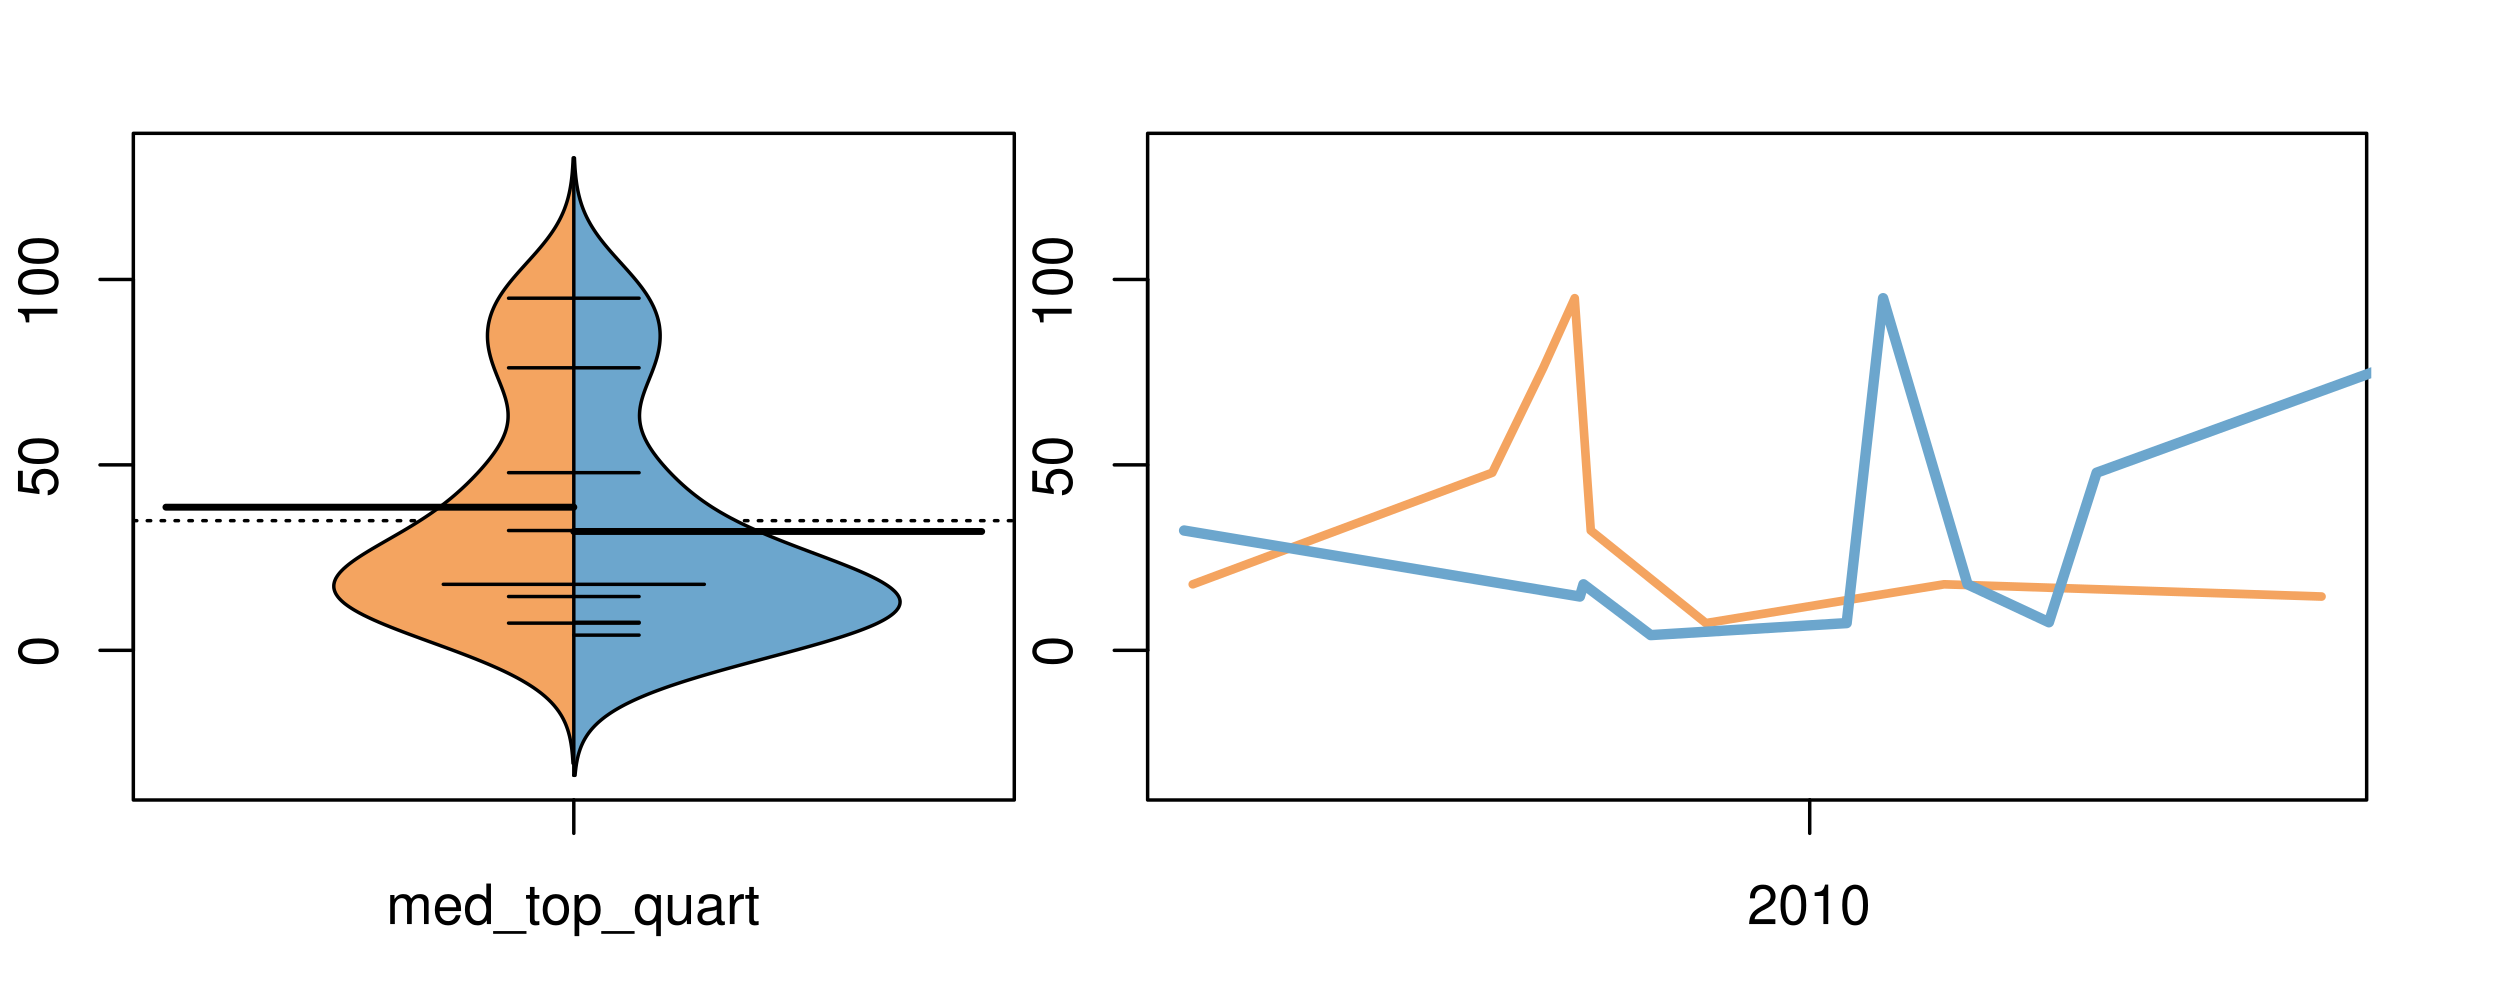 <?xml version="1.0" encoding="UTF-8"?>
<svg xmlns="http://www.w3.org/2000/svg" xmlns:xlink="http://www.w3.org/1999/xlink" width="540pt" height="216pt" viewBox="0 0 540 216" version="1.1">
<defs>
<g>
<symbol overflow="visible" id="glyph0-0">
<path style="stroke:none;" d="M -8.516 -3.297 C -8.516 -2.516 -8.156 -1.781 -7.578 -1.344 C -6.828 -0.797 -5.688 -0.516 -4.109 -0.516 C -1.25 -0.516 0.281 -1.469 0.281 -3.297 C 0.281 -5.094 -1.25 -6.078 -4.047 -6.078 C -5.703 -6.078 -6.797 -5.812 -7.578 -5.25 C -8.172 -4.812 -8.516 -4.109 -8.516 -3.297 Z M -7.578 -3.297 C -7.578 -4.438 -6.422 -5 -4.141 -5 C -1.734 -5 -0.594 -4.453 -0.594 -3.281 C -0.594 -2.156 -1.781 -1.594 -4.109 -1.594 C -6.438 -1.594 -7.578 -2.156 -7.578 -3.297 Z M -7.578 -3.297 "/>
</symbol>
<symbol overflow="visible" id="glyph0-1">
<path style="stroke:none;" d="M -8.516 -5.719 L -8.516 -1.312 L -3.875 -0.688 L -3.875 -1.656 C -4.469 -2.141 -4.672 -2.562 -4.672 -3.219 C -4.672 -4.359 -3.891 -5.078 -2.625 -5.078 C -1.406 -5.078 -0.656 -4.375 -0.656 -3.219 C -0.656 -2.297 -1.125 -1.734 -2.094 -1.469 L -2.094 -0.422 C -1.391 -0.562 -1.062 -0.688 -0.75 -0.938 C -0.094 -1.422 0.281 -2.281 0.281 -3.234 C 0.281 -4.953 -0.969 -6.156 -2.766 -6.156 C -4.453 -6.156 -5.609 -5.047 -5.609 -3.406 C -5.609 -2.812 -5.453 -2.328 -5.094 -1.844 L -7.469 -2.172 L -7.469 -5.719 Z M -8.516 -5.719 "/>
</symbol>
<symbol overflow="visible" id="glyph0-2">
<path style="stroke:none;" d="M -6.062 -3.109 L 0 -3.109 L 0 -4.156 L -8.516 -4.156 L -8.516 -3.469 C -7.203 -3.094 -7.016 -2.859 -6.812 -1.219 L -6.062 -1.219 Z M -6.062 -3.109 "/>
</symbol>
<symbol overflow="visible" id="glyph0-3">
<path style="stroke:none;" d="M -8.75 -5.938 L -8.75 -4.938 L -5.5 -4.938 C -6.125 -4.531 -6.469 -3.859 -6.469 -3.016 C -6.469 -1.375 -5.156 -0.312 -3.156 -0.312 C -1.031 -0.312 0.281 -1.359 0.281 -3.047 C 0.281 -3.906 -0.047 -4.516 -0.828 -5.047 L 0 -5.047 L 0 -5.938 Z M -5.531 -3.188 C -5.531 -4.266 -4.578 -4.938 -3.078 -4.938 C -1.625 -4.938 -0.656 -4.25 -0.656 -3.188 C -0.656 -2.094 -1.625 -1.359 -3.094 -1.359 C -4.562 -1.359 -5.531 -2.094 -5.531 -3.188 Z M -5.531 -3.188 "/>
</symbol>
<symbol overflow="visible" id="glyph0-4">
<path style="stroke:none;" d="M -6.281 -3.094 L -6.281 -2.047 L -7.266 -2.047 C -7.688 -2.047 -7.906 -2.297 -7.906 -2.75 C -7.906 -2.828 -7.906 -2.875 -7.891 -3.094 L -8.719 -3.094 C -8.766 -2.875 -8.781 -2.734 -8.781 -2.531 C -8.781 -1.609 -8.25 -1.062 -7.359 -1.062 L -6.281 -1.062 L -6.281 -0.219 L -5.469 -0.219 L -5.469 -1.062 L 0 -1.062 L 0 -2.047 L -5.469 -2.047 L -5.469 -3.094 Z M -6.281 -3.094 "/>
</symbol>
<symbol overflow="visible" id="glyph0-5">
<path style="stroke:none;" d="M 1.516 -6.938 L 1.516 0.266 L 2.109 0.266 L 2.109 -6.938 Z M 1.516 -6.938 "/>
</symbol>
<symbol overflow="visible" id="glyph0-6">
<path style="stroke:none;" d="M -6.469 -3.266 C -6.469 -1.5 -5.203 -0.438 -3.094 -0.438 C -0.984 -0.438 0.281 -1.484 0.281 -3.281 C 0.281 -5.047 -0.984 -6.125 -3.047 -6.125 C -5.219 -6.125 -6.469 -5.078 -6.469 -3.266 Z M -5.547 -3.281 C -5.547 -4.406 -4.625 -5.078 -3.062 -5.078 C -1.578 -5.078 -0.641 -4.375 -0.641 -3.281 C -0.641 -2.156 -1.578 -1.469 -3.094 -1.469 C -4.609 -1.469 -5.547 -2.156 -5.547 -3.281 Z M -5.547 -3.281 "/>
</symbol>
<symbol overflow="visible" id="glyph0-7">
<path style="stroke:none;" d="M -8.75 -1.828 L -8.75 -0.812 L 0 -0.812 L 0 -1.828 Z M -8.75 -1.828 "/>
</symbol>
<symbol overflow="visible" id="glyph0-8">
<path style="stroke:none;" d="M -1.25 -2.297 L -1.25 -1.047 L 0 -1.047 L 0 -2.297 Z M -1.25 -2.297 "/>
</symbol>
<symbol overflow="visible" id="glyph0-9">
<path style="stroke:none;" d="M -6.281 -5.969 C -7.688 -5.766 -8.516 -4.859 -8.516 -3.562 C -8.516 -2.625 -8.047 -1.781 -7.297 -1.281 C -6.469 -0.75 -5.422 -0.516 -3.875 -0.516 C -2.453 -0.516 -1.531 -0.734 -0.781 -1.234 C -0.094 -1.688 0.281 -2.438 0.281 -3.375 C 0.281 -4.984 -0.922 -6.156 -2.594 -6.156 C -4.172 -6.156 -5.297 -5.078 -5.297 -3.547 C -5.297 -2.719 -4.969 -2.047 -4.344 -1.594 C -6.422 -1.609 -7.578 -2.281 -7.578 -3.484 C -7.578 -4.234 -7.109 -4.75 -6.281 -4.922 Z M -4.359 -3.422 C -4.359 -4.438 -3.641 -5.078 -2.516 -5.078 C -1.438 -5.078 -0.656 -4.359 -0.656 -3.391 C -0.656 -2.406 -1.469 -1.656 -2.562 -1.656 C -3.625 -1.656 -4.359 -2.375 -4.359 -3.422 Z M -4.359 -3.422 "/>
</symbol>
<symbol overflow="visible" id="glyph0-10">
<path style="stroke:none;" d="M 0 -3.422 L -6.281 -5.828 L -6.281 -4.703 L -1.188 -2.922 L -6.281 -1.25 L -6.281 -0.125 L 0 -2.328 Z M 0 -3.422 "/>
</symbol>
<symbol overflow="visible" id="glyph0-11">
<path style="stroke:none;" d="M -0.594 -6.422 C -0.562 -6.312 -0.562 -6.266 -0.562 -6.203 C -0.562 -5.859 -0.75 -5.656 -1.062 -5.656 L -4.75 -5.656 C -5.875 -5.656 -6.469 -4.844 -6.469 -3.297 C -6.469 -2.391 -6.203 -1.625 -5.734 -1.219 C -5.406 -0.922 -5.047 -0.797 -4.422 -0.781 L -4.422 -1.781 C -5.203 -1.875 -5.547 -2.328 -5.547 -3.266 C -5.547 -4.156 -5.203 -4.672 -4.609 -4.672 L -4.344 -4.672 C -3.922 -4.672 -3.75 -4.422 -3.641 -3.625 C -3.469 -2.203 -3.422 -1.984 -3.266 -1.609 C -2.969 -0.875 -2.406 -0.5 -1.578 -0.5 C -0.438 -0.5 0.281 -1.297 0.281 -2.562 C 0.281 -3.359 0 -4 -0.641 -4.703 C -0.016 -4.781 0.281 -5.094 0.281 -5.734 C 0.281 -5.938 0.25 -6.094 0.172 -6.422 Z M -1.984 -4.672 C -1.641 -4.672 -1.438 -4.578 -1.156 -4.266 C -0.797 -3.859 -0.594 -3.375 -0.594 -2.781 C -0.594 -2 -0.969 -1.547 -1.609 -1.547 C -2.266 -1.547 -2.609 -1.984 -2.766 -3.062 C -2.906 -4.109 -2.953 -4.328 -3.109 -4.672 Z M -1.984 -4.672 "/>
</symbol>
<symbol overflow="visible" id="glyph0-12">
<path style="stroke:none;" d="M 0 -5.781 L -6.281 -5.781 L -6.281 -4.781 L -2.719 -4.781 C -1.438 -4.781 -0.594 -4.109 -0.594 -3.078 C -0.594 -2.281 -1.078 -1.781 -1.844 -1.781 L -6.281 -1.781 L -6.281 -0.781 L -1.438 -0.781 C -0.391 -0.781 0.281 -1.562 0.281 -2.781 C 0.281 -3.703 -0.047 -4.297 -0.875 -4.891 L 0 -4.891 Z M 0 -5.781 "/>
</symbol>
<symbol overflow="visible" id="glyph0-13">
<path style="stroke:none;" d="M -2.812 -6.156 C -3.766 -6.156 -4.344 -6.078 -4.812 -5.906 C -5.844 -5.5 -6.469 -4.531 -6.469 -3.359 C -6.469 -1.609 -5.125 -0.484 -3.062 -0.484 C -1 -0.484 0.281 -1.578 0.281 -3.344 C 0.281 -4.781 -0.547 -5.766 -1.906 -6.031 L -1.906 -5.016 C -1.078 -4.734 -0.641 -4.172 -0.641 -3.375 C -0.641 -2.734 -0.938 -2.203 -1.469 -1.859 C -1.828 -1.625 -2.188 -1.531 -2.812 -1.531 Z M -3.625 -1.547 C -4.781 -1.625 -5.547 -2.344 -5.547 -3.344 C -5.547 -4.328 -4.734 -5.094 -3.703 -5.094 C -3.672 -5.094 -3.641 -5.094 -3.625 -5.078 Z M -3.625 -1.547 "/>
</symbol>
<symbol overflow="visible" id="glyph1-0">
<path style="stroke:none;" d="M 0.844 -6.281 L 0.844 0 L 1.844 0 L 1.844 -3.953 C 1.844 -4.859 2.516 -5.594 3.328 -5.594 C 4.062 -5.594 4.484 -5.141 4.484 -4.328 L 4.484 0 L 5.5 0 L 5.5 -3.953 C 5.5 -4.859 6.156 -5.594 6.969 -5.594 C 7.703 -5.594 8.141 -5.125 8.141 -4.328 L 8.141 0 L 9.141 0 L 9.141 -4.719 C 9.141 -5.844 8.5 -6.469 7.312 -6.469 C 6.484 -6.469 5.969 -6.219 5.391 -5.516 C 5.016 -6.188 4.516 -6.469 3.703 -6.469 C 2.859 -6.469 2.297 -6.156 1.766 -5.406 L 1.766 -6.281 Z M 0.844 -6.281 "/>
</symbol>
<symbol overflow="visible" id="glyph1-1">
<path style="stroke:none;" d="M 6.156 -2.812 C 6.156 -3.766 6.078 -4.344 5.906 -4.812 C 5.5 -5.844 4.531 -6.469 3.359 -6.469 C 1.609 -6.469 0.484 -5.125 0.484 -3.062 C 0.484 -1 1.578 0.281 3.344 0.281 C 4.781 0.281 5.766 -0.547 6.031 -1.906 L 5.016 -1.906 C 4.734 -1.078 4.172 -0.641 3.375 -0.641 C 2.734 -0.641 2.203 -0.938 1.859 -1.469 C 1.625 -1.828 1.531 -2.188 1.531 -2.812 Z M 1.547 -3.625 C 1.625 -4.781 2.344 -5.547 3.344 -5.547 C 4.328 -5.547 5.094 -4.734 5.094 -3.703 C 5.094 -3.672 5.094 -3.641 5.078 -3.625 Z M 1.547 -3.625 "/>
</symbol>
<symbol overflow="visible" id="glyph1-2">
<path style="stroke:none;" d="M 5.938 -8.75 L 4.938 -8.75 L 4.938 -5.5 C 4.531 -6.125 3.859 -6.469 3.016 -6.469 C 1.375 -6.469 0.312 -5.156 0.312 -3.156 C 0.312 -1.031 1.359 0.281 3.047 0.281 C 3.906 0.281 4.516 -0.047 5.047 -0.828 L 5.047 0 L 5.938 0 Z M 3.188 -5.531 C 4.266 -5.531 4.938 -4.578 4.938 -3.078 C 4.938 -1.625 4.25 -0.656 3.188 -0.656 C 2.094 -0.656 1.359 -1.625 1.359 -3.094 C 1.359 -4.562 2.094 -5.531 3.188 -5.531 Z M 3.188 -5.531 "/>
</symbol>
<symbol overflow="visible" id="glyph1-3">
<path style="stroke:none;" d="M 6.938 1.516 L -0.266 1.516 L -0.266 2.109 L 6.938 2.109 Z M 6.938 1.516 "/>
</symbol>
<symbol overflow="visible" id="glyph1-4">
<path style="stroke:none;" d="M 3.047 -6.281 L 2.016 -6.281 L 2.016 -8.016 L 1.016 -8.016 L 1.016 -6.281 L 0.172 -6.281 L 0.172 -5.469 L 1.016 -5.469 L 1.016 -0.719 C 1.016 -0.078 1.453 0.281 2.234 0.281 C 2.469 0.281 2.719 0.25 3.047 0.188 L 3.047 -0.641 C 2.922 -0.609 2.766 -0.594 2.562 -0.594 C 2.141 -0.594 2.016 -0.719 2.016 -1.156 L 2.016 -5.469 L 3.047 -5.469 Z M 3.047 -6.281 "/>
</symbol>
<symbol overflow="visible" id="glyph1-5">
<path style="stroke:none;" d="M 3.266 -6.469 C 1.5 -6.469 0.438 -5.203 0.438 -3.094 C 0.438 -0.984 1.484 0.281 3.281 0.281 C 5.047 0.281 6.125 -0.984 6.125 -3.047 C 6.125 -5.219 5.078 -6.469 3.266 -6.469 Z M 3.281 -5.547 C 4.406 -5.547 5.078 -4.625 5.078 -3.062 C 5.078 -1.578 4.375 -0.641 3.281 -0.641 C 2.156 -0.641 1.469 -1.578 1.469 -3.094 C 1.469 -4.609 2.156 -5.547 3.281 -5.547 Z M 3.281 -5.547 "/>
</symbol>
<symbol overflow="visible" id="glyph1-6">
<path style="stroke:none;" d="M 0.641 2.609 L 1.656 2.609 L 1.656 -0.656 C 2.188 -0.016 2.766 0.281 3.594 0.281 C 5.203 0.281 6.281 -1.031 6.281 -3.031 C 6.281 -5.141 5.25 -6.469 3.578 -6.469 C 2.719 -6.469 2.047 -6.078 1.578 -5.344 L 1.578 -6.281 L 0.641 -6.281 Z M 3.406 -5.531 C 4.516 -5.531 5.234 -4.562 5.234 -3.062 C 5.234 -1.625 4.5 -0.656 3.406 -0.656 C 2.359 -0.656 1.656 -1.625 1.656 -3.094 C 1.656 -4.578 2.359 -5.531 3.406 -5.531 Z M 3.406 -5.531 "/>
</symbol>
<symbol overflow="visible" id="glyph1-7">
<path style="stroke:none;" d="M 5.938 2.609 L 5.938 -6.281 L 5.047 -6.281 L 5.047 -5.453 C 4.578 -6.109 3.875 -6.469 3.047 -6.469 C 1.391 -6.469 0.312 -5.109 0.312 -3.031 C 0.312 -0.984 1.344 0.281 3 0.281 C 3.875 0.281 4.469 -0.031 4.938 -0.719 L 4.938 2.609 Z M 3.188 -5.531 C 4.266 -5.531 4.938 -4.578 4.938 -3.062 C 4.938 -1.625 4.25 -0.656 3.188 -0.656 C 2.094 -0.656 1.359 -1.625 1.359 -3.094 C 1.359 -4.547 2.094 -5.531 3.188 -5.531 Z M 3.188 -5.531 "/>
</symbol>
<symbol overflow="visible" id="glyph1-8">
<path style="stroke:none;" d="M 5.781 0 L 5.781 -6.281 L 4.781 -6.281 L 4.781 -2.719 C 4.781 -1.438 4.109 -0.594 3.078 -0.594 C 2.281 -0.594 1.781 -1.078 1.781 -1.844 L 1.781 -6.281 L 0.781 -6.281 L 0.781 -1.438 C 0.781 -0.391 1.562 0.281 2.781 0.281 C 3.703 0.281 4.297 -0.047 4.891 -0.875 L 4.891 0 Z M 5.781 0 "/>
</symbol>
<symbol overflow="visible" id="glyph1-9">
<path style="stroke:none;" d="M 6.422 -0.594 C 6.312 -0.562 6.266 -0.562 6.203 -0.562 C 5.859 -0.562 5.656 -0.75 5.656 -1.062 L 5.656 -4.75 C 5.656 -5.875 4.844 -6.469 3.297 -6.469 C 2.391 -6.469 1.625 -6.203 1.219 -5.734 C 0.922 -5.406 0.797 -5.047 0.781 -4.422 L 1.781 -4.422 C 1.875 -5.203 2.328 -5.547 3.266 -5.547 C 4.156 -5.547 4.672 -5.203 4.672 -4.609 L 4.672 -4.344 C 4.672 -3.922 4.422 -3.75 3.625 -3.641 C 2.203 -3.469 1.984 -3.422 1.609 -3.266 C 0.875 -2.969 0.5 -2.406 0.5 -1.578 C 0.5 -0.438 1.297 0.281 2.562 0.281 C 3.359 0.281 4 0 4.703 -0.641 C 4.781 -0.016 5.094 0.281 5.734 0.281 C 5.938 0.281 6.094 0.25 6.422 0.172 Z M 4.672 -1.984 C 4.672 -1.641 4.578 -1.438 4.266 -1.156 C 3.859 -0.797 3.375 -0.594 2.781 -0.594 C 2 -0.594 1.547 -0.969 1.547 -1.609 C 1.547 -2.266 1.984 -2.609 3.062 -2.766 C 4.109 -2.906 4.328 -2.953 4.672 -3.109 Z M 4.672 -1.984 "/>
</symbol>
<symbol overflow="visible" id="glyph1-10">
<path style="stroke:none;" d="M 0.828 -6.281 L 0.828 0 L 1.844 0 L 1.844 -3.266 C 1.844 -4.156 2.062 -4.75 2.547 -5.094 C 2.859 -5.328 3.156 -5.406 3.859 -5.406 L 3.859 -6.438 C 3.688 -6.453 3.594 -6.469 3.469 -6.469 C 2.812 -6.469 2.328 -6.078 1.75 -5.141 L 1.75 -6.281 Z M 0.828 -6.281 "/>
</symbol>
<symbol overflow="visible" id="glyph1-11">
<path style="stroke:none;" d="M 6.078 -1.047 L 1.594 -1.047 C 1.703 -1.734 2.094 -2.188 3.125 -2.797 L 4.328 -3.438 C 5.516 -4.094 6.125 -4.969 6.125 -6.016 C 6.125 -6.719 5.844 -7.375 5.344 -7.844 C 4.844 -8.297 4.219 -8.516 3.406 -8.516 C 2.328 -8.516 1.531 -8.125 1.062 -7.406 C 0.75 -6.953 0.625 -6.422 0.594 -5.562 L 1.656 -5.562 C 1.688 -6.125 1.766 -6.484 1.906 -6.75 C 2.188 -7.266 2.734 -7.578 3.375 -7.578 C 4.328 -7.578 5.047 -6.906 5.047 -5.984 C 5.047 -5.312 4.656 -4.734 3.906 -4.312 L 2.797 -3.688 C 1.016 -2.672 0.5 -1.875 0.406 0 L 6.078 0 Z M 6.078 -1.047 "/>
</symbol>
<symbol overflow="visible" id="glyph1-12">
<path style="stroke:none;" d="M 3.297 -8.516 C 2.516 -8.516 1.781 -8.156 1.344 -7.578 C 0.797 -6.828 0.516 -5.688 0.516 -4.109 C 0.516 -1.25 1.469 0.281 3.297 0.281 C 5.094 0.281 6.078 -1.25 6.078 -4.047 C 6.078 -5.703 5.812 -6.797 5.25 -7.578 C 4.812 -8.172 4.109 -8.516 3.297 -8.516 Z M 3.297 -7.578 C 4.438 -7.578 5 -6.422 5 -4.141 C 5 -1.734 4.453 -0.594 3.281 -0.594 C 2.156 -0.594 1.594 -1.781 1.594 -4.109 C 1.594 -6.438 2.156 -7.578 3.297 -7.578 Z M 3.297 -7.578 "/>
</symbol>
<symbol overflow="visible" id="glyph1-13">
<path style="stroke:none;" d="M 3.109 -6.062 L 3.109 0 L 4.156 0 L 4.156 -8.516 L 3.469 -8.516 C 3.094 -7.203 2.859 -7.016 1.219 -6.812 L 1.219 -6.062 Z M 3.109 -6.062 "/>
</symbol>
</g>
<clipPath id="clip1">
  <path d="M 28.801 28.801 L 220.086 28.801 L 220.086 173.801 L 28.801 173.801 Z M 28.801 28.801 "/>
</clipPath>
<clipPath id="clip2">
  <path d="M 247.887 28.801 L 512.199 28.801 L 512.199 173.801 L 247.887 173.801 Z M 247.887 28.801 "/>
</clipPath>
<clipPath id="clip3">
  <path d="M 233.484 14.398 L 526.598 14.398 L 526.598 188.199 L 233.484 188.199 Z M 233.484 14.398 "/>
</clipPath>
<clipPath id="clip4">
  <path d="M 247.887 28.801 L 512.199 28.801 L 512.199 173.801 L 247.887 173.801 Z M 247.887 28.801 "/>
</clipPath>
</defs>
<g id="surface436">
<path style="fill:none;stroke-width:0.75;stroke-linecap:round;stroke-linejoin:round;stroke:rgb(0%,0%,0%);stroke-opacity:1;stroke-miterlimit:10;" d="M 28.801 172.801 L 219.086 172.801 L 219.086 28.801 L 28.801 28.801 L 28.801 172.801 "/>
<path style="fill:none;stroke-width:0.75;stroke-linecap:round;stroke-linejoin:round;stroke:rgb(0%,0%,0%);stroke-opacity:1;stroke-miterlimit:10;" d="M 28.801 140.477 L 28.801 60.359 "/>
<path style="fill:none;stroke-width:0.75;stroke-linecap:round;stroke-linejoin:round;stroke:rgb(0%,0%,0%);stroke-opacity:1;stroke-miterlimit:10;" d="M 28.801 140.477 L 21.602 140.477 "/>
<path style="fill:none;stroke-width:0.75;stroke-linecap:round;stroke-linejoin:round;stroke:rgb(0%,0%,0%);stroke-opacity:1;stroke-miterlimit:10;" d="M 28.801 100.418 L 21.602 100.418 "/>
<path style="fill:none;stroke-width:0.75;stroke-linecap:round;stroke-linejoin:round;stroke:rgb(0%,0%,0%);stroke-opacity:1;stroke-miterlimit:10;" d="M 28.801 60.359 L 21.602 60.359 "/>
<g style="fill:rgb(0%,0%,0%);fill-opacity:1;">
  <use xlink:href="#glyph0-0" x="12.396" y="143.977"/>
</g>
<g style="fill:rgb(0%,0%,0%);fill-opacity:1;">
  <use xlink:href="#glyph0-1" x="12.396" y="107.418"/>
  <use xlink:href="#glyph0-0" x="12.396" y="100.746"/>
</g>
<g style="fill:rgb(0%,0%,0%);fill-opacity:1;">
  <use xlink:href="#glyph0-2" x="12.396" y="70.859"/>
  <use xlink:href="#glyph0-0" x="12.396" y="64.188"/>
  <use xlink:href="#glyph0-0" x="12.396" y="57.516"/>
</g>
<path style="fill:none;stroke-width:0.75;stroke-linecap:round;stroke-linejoin:round;stroke:rgb(0%,0%,0%);stroke-opacity:1;stroke-miterlimit:10;" d="M 123.941 172.801 L 123.941 172.801 "/>
<path style="fill:none;stroke-width:0.75;stroke-linecap:round;stroke-linejoin:round;stroke:rgb(0%,0%,0%);stroke-opacity:1;stroke-miterlimit:10;" d="M 123.941 172.801 L 123.941 180 "/>
<g style="fill:rgb(0%,0%,0%);fill-opacity:1;">
  <use xlink:href="#glyph1-0" x="83.441" y="199.596"/>
  <use xlink:href="#glyph1-1" x="93.438" y="199.596"/>
  <use xlink:href="#glyph1-2" x="100.109" y="199.596"/>
  <use xlink:href="#glyph1-3" x="106.781" y="199.596"/>
  <use xlink:href="#glyph1-4" x="113.453" y="199.596"/>
  <use xlink:href="#glyph1-5" x="116.789" y="199.596"/>
  <use xlink:href="#glyph1-6" x="123.461" y="199.596"/>
  <use xlink:href="#glyph1-3" x="130.133" y="199.596"/>
  <use xlink:href="#glyph1-7" x="136.805" y="199.596"/>
  <use xlink:href="#glyph1-8" x="143.477" y="199.596"/>
  <use xlink:href="#glyph1-9" x="150.148" y="199.596"/>
  <use xlink:href="#glyph1-10" x="156.82" y="199.596"/>
  <use xlink:href="#glyph1-4" x="160.816" y="199.596"/>
</g>
<g clip-path="url(#clip1)" clip-rule="nonzero">
<path style="fill:none;stroke-width:0.75;stroke-linecap:round;stroke-linejoin:round;stroke:rgb(0%,0%,0%);stroke-opacity:1;stroke-dasharray:0.75,2.25;stroke-miterlimit:10;" d="M 28.801 112.469 L 219.086 112.469 "/>
<path style=" stroke:none;fill-rule:nonzero;fill:rgb(95.686%,64.314%,37.647%);fill-opacity:1;" d="M 123.941 34.133 L 123.805 34.133 L 123.793 34.391 L 123.781 34.645 L 123.77 34.902 L 123.758 35.156 L 123.742 35.414 L 123.727 35.668 L 123.711 35.926 L 123.695 36.18 L 123.676 36.438 L 123.656 36.691 L 123.637 36.949 L 123.617 37.203 L 123.594 37.461 L 123.57 37.715 L 123.543 37.973 L 123.516 38.227 L 123.488 38.484 L 123.457 38.738 L 123.422 38.996 L 123.391 39.25 L 123.352 39.508 L 123.316 39.762 L 123.273 40.02 L 123.234 40.273 L 123.188 40.531 L 123.141 40.785 L 123.094 41.043 L 123.043 41.297 L 122.988 41.555 L 122.934 41.809 L 122.871 42.066 L 122.812 42.32 L 122.746 42.578 L 122.68 42.832 L 122.609 43.09 L 122.535 43.344 L 122.457 43.602 L 122.379 43.855 L 122.293 44.113 L 122.207 44.367 L 122.117 44.621 L 122.023 44.879 L 121.93 45.133 L 121.828 45.391 L 121.723 45.645 L 121.617 45.902 L 121.504 46.156 L 121.387 46.414 L 121.27 46.668 L 121.145 46.926 L 121.02 47.18 L 120.887 47.438 L 120.754 47.691 L 120.613 47.949 L 120.473 48.203 L 120.324 48.461 L 120.176 48.715 L 120.02 48.973 L 119.863 49.227 L 119.699 49.484 L 119.531 49.738 L 119.363 49.996 L 119.188 50.25 L 119.012 50.508 L 118.828 50.762 L 118.645 51.02 L 118.457 51.273 L 118.266 51.531 L 118.07 51.785 L 117.871 52.043 L 117.668 52.297 L 117.465 52.555 L 117.258 52.809 L 117.047 53.066 L 116.836 53.32 L 116.621 53.578 L 116.402 53.832 L 116.184 54.09 L 115.965 54.344 L 115.742 54.602 L 115.516 54.855 L 115.289 55.113 L 115.062 55.367 L 114.832 55.625 L 114.602 55.879 L 114.375 56.137 L 114.141 56.391 L 113.91 56.648 L 113.68 56.902 L 113.449 57.16 L 113.219 57.414 L 112.988 57.672 L 112.758 57.926 L 112.527 58.184 L 112.301 58.438 L 112.074 58.695 L 111.848 58.949 L 111.625 59.207 L 111.402 59.461 L 111.184 59.719 L 110.965 59.973 L 110.75 60.23 L 110.539 60.484 L 110.328 60.742 L 110.121 60.996 L 109.918 61.254 L 109.719 61.508 L 109.52 61.766 L 109.328 62.02 L 109.137 62.277 L 108.949 62.531 L 108.77 62.789 L 108.59 63.043 L 108.414 63.301 L 108.246 63.555 L 108.078 63.812 L 107.918 64.066 L 107.762 64.324 L 107.609 64.578 L 107.461 64.836 L 107.316 65.09 L 107.18 65.348 L 107.047 65.602 L 106.918 65.859 L 106.793 66.113 L 106.676 66.371 L 106.559 66.625 L 106.453 66.883 L 106.348 67.137 L 106.246 67.395 L 106.156 67.648 L 106.066 67.906 L 105.98 68.16 L 105.902 68.418 L 105.828 68.672 L 105.758 68.93 L 105.695 69.184 L 105.633 69.441 L 105.578 69.695 L 105.527 69.953 L 105.484 70.207 L 105.445 70.465 L 105.41 70.719 L 105.379 70.977 L 105.352 71.23 L 105.332 71.488 L 105.316 71.742 L 105.301 72 L 105.297 72.254 L 105.293 72.512 L 105.293 72.766 L 105.301 73.023 L 105.309 73.277 L 105.324 73.535 L 105.344 73.789 L 105.367 74.047 L 105.395 74.301 L 105.426 74.559 L 105.461 74.812 L 105.5 75.07 L 105.543 75.324 L 105.59 75.582 L 105.641 75.836 L 105.695 76.094 L 105.754 76.348 L 105.816 76.605 L 105.879 76.859 L 105.949 77.117 L 106.02 77.371 L 106.094 77.629 L 106.172 77.883 L 106.25 78.141 L 106.332 78.395 L 106.418 78.652 L 106.508 78.906 L 106.598 79.164 L 106.688 79.418 L 106.781 79.676 L 106.879 79.93 L 106.977 80.188 L 107.074 80.441 L 107.176 80.699 L 107.273 80.953 L 107.379 81.211 L 107.48 81.465 L 107.582 81.723 L 107.688 81.977 L 107.789 82.234 L 107.891 82.488 L 107.996 82.746 L 108.098 83 L 108.195 83.254 L 108.297 83.512 L 108.395 83.766 L 108.492 84.023 L 108.586 84.277 L 108.68 84.535 L 108.77 84.789 L 108.855 85.047 L 108.941 85.301 L 109.023 85.559 L 109.102 85.812 L 109.18 86.07 L 109.25 86.324 L 109.316 86.582 L 109.383 86.836 L 109.438 87.094 L 109.496 87.348 L 109.543 87.605 L 109.59 87.859 L 109.629 88.117 L 109.664 88.371 L 109.691 88.629 L 109.715 88.883 L 109.734 89.141 L 109.746 89.395 L 109.75 89.652 L 109.75 89.906 L 109.746 90.164 L 109.734 90.418 L 109.715 90.676 L 109.691 90.93 L 109.66 91.188 L 109.621 91.441 L 109.578 91.699 L 109.527 91.953 L 109.473 92.211 L 109.406 92.465 L 109.34 92.723 L 109.262 92.977 L 109.18 93.234 L 109.094 93.488 L 108.996 93.746 L 108.895 94 L 108.789 94.258 L 108.676 94.512 L 108.559 94.77 L 108.434 95.023 L 108.305 95.281 L 108.168 95.535 L 108.027 95.793 L 107.883 96.047 L 107.73 96.305 L 107.574 96.559 L 107.414 96.816 L 107.25 97.07 L 107.078 97.328 L 106.906 97.582 L 106.727 97.84 L 106.543 98.094 L 106.355 98.352 L 106.164 98.605 L 105.973 98.863 L 105.773 99.117 L 105.57 99.375 L 105.367 99.629 L 105.156 99.887 L 104.945 100.141 L 104.73 100.398 L 104.512 100.652 L 104.289 100.91 L 104.066 101.164 L 103.84 101.422 L 103.609 101.676 L 103.375 101.934 L 103.141 102.188 L 102.898 102.445 L 102.656 102.699 L 102.414 102.957 L 102.164 103.211 L 101.918 103.469 L 101.406 103.98 L 101.148 104.234 L 100.887 104.492 L 100.621 104.746 L 100.352 105.004 L 100.078 105.258 L 99.805 105.516 L 99.527 105.77 L 99.242 106.027 L 98.957 106.281 L 98.668 106.539 L 98.375 106.793 L 98.078 107.051 L 97.773 107.305 L 97.473 107.562 L 97.16 107.816 L 96.844 108.074 L 96.527 108.328 L 96.203 108.586 L 95.875 108.84 L 95.543 109.098 L 95.203 109.352 L 94.863 109.609 L 94.516 109.863 L 94.164 110.121 L 93.805 110.375 L 93.441 110.633 L 93.074 110.887 L 92.703 111.145 L 92.324 111.398 L 91.941 111.656 L 91.555 111.91 L 91.16 112.168 L 90.762 112.422 L 90.359 112.68 L 89.957 112.934 L 89.543 113.191 L 89.129 113.445 L 88.711 113.703 L 88.285 113.957 L 87.859 114.215 L 87.43 114.469 L 86.996 114.727 L 86.559 114.98 L 86.121 115.238 L 85.68 115.492 L 85.234 115.75 L 84.793 116.004 L 84.348 116.262 L 83.902 116.516 L 83.453 116.773 L 83.008 117.027 L 82.566 117.285 L 82.121 117.539 L 81.68 117.797 L 81.242 118.051 L 80.805 118.309 L 80.371 118.562 L 79.941 118.82 L 79.52 119.074 L 79.102 119.332 L 78.688 119.586 L 78.281 119.844 L 77.883 120.098 L 77.492 120.355 L 77.109 120.609 L 76.734 120.867 L 76.371 121.121 L 76.02 121.379 L 75.676 121.633 L 75.348 121.887 L 75.031 122.145 L 74.727 122.398 L 74.438 122.656 L 74.156 122.91 L 73.898 123.168 L 73.652 123.422 L 73.418 123.68 L 73.211 123.934 L 73.012 124.191 L 72.836 124.445 L 72.676 124.703 L 72.527 124.957 L 72.414 125.215 L 72.309 125.469 L 72.227 125.727 L 72.168 125.98 L 72.121 126.238 L 72.102 126.492 L 72.105 126.75 L 72.121 127.004 L 72.172 127.262 L 72.234 127.516 L 72.324 127.773 L 72.434 128.027 L 72.562 128.285 L 72.723 128.539 L 72.898 128.797 L 73.094 129.051 L 73.316 129.309 L 73.559 129.562 L 73.824 129.82 L 74.109 130.074 L 74.41 130.332 L 74.746 130.586 L 75.094 130.844 L 75.461 131.098 L 75.855 131.355 L 76.258 131.609 L 76.691 131.867 L 77.137 132.121 L 77.598 132.379 L 78.086 132.633 L 78.582 132.891 L 79.102 133.145 L 79.633 133.402 L 80.18 133.656 L 80.742 133.914 L 81.32 134.168 L 81.906 134.426 L 82.512 134.68 L 83.125 134.938 L 83.75 135.191 L 84.387 135.449 L 85.031 135.703 L 85.688 135.961 L 86.348 136.215 L 87.02 136.473 L 87.695 136.727 L 88.375 136.984 L 89.066 137.238 L 89.758 137.496 L 90.453 137.75 L 91.148 138.008 L 91.852 138.262 L 92.551 138.52 L 93.254 138.773 L 93.957 139.031 L 94.66 139.285 L 95.359 139.543 L 96.059 139.797 L 96.75 140.055 L 97.445 140.309 L 98.133 140.566 L 98.812 140.82 L 99.492 141.078 L 100.164 141.332 L 100.832 141.59 L 101.492 141.844 L 102.141 142.102 L 102.789 142.355 L 103.422 142.613 L 104.051 142.867 L 104.672 143.125 L 105.281 143.379 L 105.883 143.637 L 106.469 143.891 L 107.051 144.148 L 107.621 144.402 L 108.18 144.66 L 108.727 144.914 L 109.266 145.172 L 109.789 145.426 L 110.305 145.684 L 110.805 145.938 L 111.297 146.195 L 111.777 146.449 L 112.242 146.707 L 112.699 146.961 L 113.141 147.219 L 113.57 147.473 L 113.996 147.73 L 114.398 147.984 L 114.797 148.242 L 115.184 148.496 L 115.555 148.754 L 115.918 149.008 L 116.266 149.266 L 116.605 149.52 L 116.938 149.777 L 117.25 150.031 L 117.559 150.289 L 117.852 150.543 L 118.137 150.801 L 118.414 151.055 L 118.676 151.312 L 118.93 151.566 L 119.176 151.824 L 119.41 152.078 L 119.641 152.336 L 119.855 152.59 L 120.062 152.848 L 120.266 153.102 L 120.453 153.359 L 120.641 153.613 L 120.816 153.871 L 120.98 154.125 L 121.145 154.383 L 121.297 154.637 L 121.441 154.895 L 121.582 155.148 L 121.715 155.406 L 121.84 155.66 L 121.961 155.918 L 122.078 156.172 L 122.188 156.43 L 122.289 156.684 L 122.387 156.941 L 122.48 157.195 L 122.57 157.453 L 122.652 157.707 L 122.734 157.965 L 122.809 158.219 L 122.879 158.477 L 122.945 158.73 L 123.012 158.988 L 123.07 159.242 L 123.125 159.5 L 123.18 159.754 L 123.23 160.012 L 123.324 160.52 L 123.363 160.777 L 123.402 161.031 L 123.441 161.289 L 123.477 161.543 L 123.508 161.801 L 123.539 162.055 L 123.566 162.312 L 123.594 162.566 L 123.617 162.824 L 123.645 163.078 L 123.664 163.336 L 123.684 163.59 L 123.703 163.848 L 123.723 164.102 L 123.738 164.359 L 123.754 164.613 L 123.77 164.871 L 123.941 164.871 Z M 123.941 34.133 "/>
<path style="fill:none;stroke-width:0.75;stroke-linecap:round;stroke-linejoin:round;stroke:rgb(0%,0%,0%);stroke-opacity:1;stroke-miterlimit:10;" d="M 123.941 34.133 L 123.805 34.133 L 123.793 34.391 L 123.781 34.645 L 123.77 34.902 L 123.758 35.156 L 123.742 35.414 L 123.727 35.668 L 123.711 35.926 L 123.695 36.18 L 123.676 36.438 L 123.656 36.691 L 123.637 36.949 L 123.617 37.203 L 123.594 37.461 L 123.57 37.715 L 123.543 37.973 L 123.516 38.227 L 123.488 38.484 L 123.457 38.738 L 123.422 38.996 L 123.391 39.25 L 123.352 39.508 L 123.316 39.762 L 123.273 40.02 L 123.234 40.273 L 123.188 40.531 L 123.141 40.785 L 123.094 41.043 L 123.043 41.297 L 122.988 41.555 L 122.934 41.809 L 122.871 42.066 L 122.812 42.32 L 122.746 42.578 L 122.68 42.832 L 122.609 43.09 L 122.535 43.344 L 122.457 43.602 L 122.379 43.855 L 122.293 44.113 L 122.207 44.367 L 122.117 44.621 L 122.023 44.879 L 121.93 45.133 L 121.828 45.391 L 121.723 45.645 L 121.617 45.902 L 121.504 46.156 L 121.387 46.414 L 121.27 46.668 L 121.145 46.926 L 121.02 47.18 L 120.887 47.438 L 120.754 47.691 L 120.613 47.949 L 120.473 48.203 L 120.324 48.461 L 120.176 48.715 L 120.02 48.973 L 119.863 49.227 L 119.699 49.484 L 119.531 49.738 L 119.363 49.996 L 119.188 50.25 L 119.012 50.508 L 118.828 50.762 L 118.645 51.02 L 118.457 51.273 L 118.266 51.531 L 118.07 51.785 L 117.871 52.043 L 117.668 52.297 L 117.465 52.555 L 117.258 52.809 L 117.047 53.066 L 116.836 53.32 L 116.621 53.578 L 116.402 53.832 L 116.184 54.09 L 115.965 54.344 L 115.742 54.602 L 115.516 54.855 L 115.289 55.113 L 115.062 55.367 L 114.832 55.625 L 114.602 55.879 L 114.375 56.137 L 114.141 56.391 L 113.91 56.648 L 113.68 56.902 L 113.449 57.16 L 113.219 57.414 L 112.988 57.672 L 112.758 57.926 L 112.527 58.184 L 112.301 58.438 L 112.074 58.695 L 111.848 58.949 L 111.625 59.207 L 111.402 59.461 L 111.184 59.719 L 110.965 59.973 L 110.75 60.23 L 110.539 60.484 L 110.328 60.742 L 110.121 60.996 L 109.918 61.254 L 109.719 61.508 L 109.52 61.766 L 109.328 62.02 L 109.137 62.277 L 108.949 62.531 L 108.77 62.789 L 108.59 63.043 L 108.414 63.301 L 108.246 63.555 L 108.078 63.812 L 107.918 64.066 L 107.762 64.324 L 107.609 64.578 L 107.461 64.836 L 107.316 65.09 L 107.18 65.348 L 107.047 65.602 L 106.918 65.859 L 106.793 66.113 L 106.676 66.371 L 106.559 66.625 L 106.453 66.883 L 106.348 67.137 L 106.246 67.395 L 106.156 67.648 L 106.066 67.906 L 105.98 68.16 L 105.902 68.418 L 105.828 68.672 L 105.758 68.93 L 105.695 69.184 L 105.633 69.441 L 105.578 69.695 L 105.527 69.953 L 105.484 70.207 L 105.445 70.465 L 105.41 70.719 L 105.379 70.977 L 105.352 71.23 L 105.332 71.488 L 105.316 71.742 L 105.301 72 L 105.297 72.254 L 105.293 72.512 L 105.293 72.766 L 105.301 73.023 L 105.309 73.277 L 105.324 73.535 L 105.344 73.789 L 105.367 74.047 L 105.395 74.301 L 105.426 74.559 L 105.461 74.812 L 105.5 75.07 L 105.543 75.324 L 105.59 75.582 L 105.641 75.836 L 105.695 76.094 L 105.754 76.348 L 105.816 76.605 L 105.879 76.859 L 105.949 77.117 L 106.02 77.371 L 106.094 77.629 L 106.172 77.883 L 106.25 78.141 L 106.332 78.395 L 106.418 78.652 L 106.508 78.906 L 106.598 79.164 L 106.688 79.418 L 106.781 79.676 L 106.879 79.93 L 106.977 80.188 L 107.074 80.441 L 107.176 80.699 L 107.273 80.953 L 107.379 81.211 L 107.48 81.465 L 107.582 81.723 L 107.688 81.977 L 107.789 82.234 L 107.891 82.488 L 107.996 82.746 L 108.098 83 L 108.195 83.254 L 108.297 83.512 L 108.395 83.766 L 108.492 84.023 L 108.586 84.277 L 108.68 84.535 L 108.77 84.789 L 108.855 85.047 L 108.941 85.301 L 109.023 85.559 L 109.102 85.812 L 109.18 86.07 L 109.25 86.324 L 109.316 86.582 L 109.383 86.836 L 109.438 87.094 L 109.496 87.348 L 109.543 87.605 L 109.59 87.859 L 109.629 88.117 L 109.664 88.371 L 109.691 88.629 L 109.715 88.883 L 109.734 89.141 L 109.746 89.395 L 109.75 89.652 L 109.75 89.906 L 109.746 90.164 L 109.734 90.418 L 109.715 90.676 L 109.691 90.93 L 109.66 91.188 L 109.621 91.441 L 109.578 91.699 L 109.527 91.953 L 109.473 92.211 L 109.406 92.465 L 109.34 92.723 L 109.262 92.977 L 109.18 93.234 L 109.094 93.488 L 108.996 93.746 L 108.895 94 L 108.789 94.258 L 108.676 94.512 L 108.559 94.77 L 108.434 95.023 L 108.305 95.281 L 108.168 95.535 L 108.027 95.793 L 107.883 96.047 L 107.73 96.305 L 107.574 96.559 L 107.414 96.816 L 107.25 97.07 L 107.078 97.328 L 106.906 97.582 L 106.727 97.84 L 106.543 98.094 L 106.355 98.352 L 106.164 98.605 L 105.973 98.863 L 105.773 99.117 L 105.57 99.375 L 105.367 99.629 L 105.156 99.887 L 104.945 100.141 L 104.73 100.398 L 104.512 100.652 L 104.289 100.91 L 104.066 101.164 L 103.84 101.422 L 103.609 101.676 L 103.375 101.934 L 103.141 102.188 L 102.898 102.445 L 102.656 102.699 L 102.414 102.957 L 102.164 103.211 L 101.918 103.469 L 101.406 103.98 L 101.148 104.234 L 100.887 104.492 L 100.621 104.746 L 100.352 105.004 L 100.078 105.258 L 99.805 105.516 L 99.527 105.77 L 99.242 106.027 L 98.957 106.281 L 98.668 106.539 L 98.375 106.793 L 98.078 107.051 L 97.773 107.305 L 97.473 107.562 L 97.16 107.816 L 96.844 108.074 L 96.527 108.328 L 96.203 108.586 L 95.875 108.84 L 95.543 109.098 L 95.203 109.352 L 94.863 109.609 L 94.516 109.863 L 94.164 110.121 L 93.805 110.375 L 93.441 110.633 L 93.074 110.887 L 92.703 111.145 L 92.324 111.398 L 91.941 111.656 L 91.555 111.91 L 91.16 112.168 L 90.762 112.422 L 90.359 112.68 L 89.957 112.934 L 89.543 113.191 L 89.129 113.445 L 88.711 113.703 L 88.285 113.957 L 87.859 114.215 L 87.43 114.469 L 86.996 114.727 L 86.559 114.98 L 86.121 115.238 L 85.68 115.492 L 85.234 115.75 L 84.793 116.004 L 84.348 116.262 L 83.902 116.516 L 83.453 116.773 L 83.008 117.027 L 82.566 117.285 L 82.121 117.539 L 81.68 117.797 L 81.242 118.051 L 80.805 118.309 L 80.371 118.562 L 79.941 118.82 L 79.52 119.074 L 79.102 119.332 L 78.688 119.586 L 78.281 119.844 L 77.883 120.098 L 77.492 120.355 L 77.109 120.609 L 76.734 120.867 L 76.371 121.121 L 76.02 121.379 L 75.676 121.633 L 75.348 121.887 L 75.031 122.145 L 74.727 122.398 L 74.438 122.656 L 74.156 122.91 L 73.898 123.168 L 73.652 123.422 L 73.418 123.68 L 73.211 123.934 L 73.012 124.191 L 72.836 124.445 L 72.676 124.703 L 72.527 124.957 L 72.414 125.215 L 72.309 125.469 L 72.227 125.727 L 72.168 125.98 L 72.121 126.238 L 72.102 126.492 L 72.105 126.75 L 72.121 127.004 L 72.172 127.262 L 72.234 127.516 L 72.324 127.773 L 72.434 128.027 L 72.562 128.285 L 72.723 128.539 L 72.898 128.797 L 73.094 129.051 L 73.316 129.309 L 73.559 129.562 L 73.824 129.82 L 74.109 130.074 L 74.41 130.332 L 74.746 130.586 L 75.094 130.844 L 75.461 131.098 L 75.855 131.355 L 76.258 131.609 L 76.691 131.867 L 77.137 132.121 L 77.598 132.379 L 78.086 132.633 L 78.582 132.891 L 79.102 133.145 L 79.633 133.402 L 80.18 133.656 L 80.742 133.914 L 81.32 134.168 L 81.906 134.426 L 82.512 134.68 L 83.125 134.938 L 83.75 135.191 L 84.387 135.449 L 85.031 135.703 L 85.688 135.961 L 86.348 136.215 L 87.02 136.473 L 87.695 136.727 L 88.375 136.984 L 89.066 137.238 L 89.758 137.496 L 90.453 137.75 L 91.148 138.008 L 91.852 138.262 L 92.551 138.52 L 93.254 138.773 L 93.957 139.031 L 94.66 139.285 L 95.359 139.543 L 96.059 139.797 L 96.75 140.055 L 97.445 140.309 L 98.133 140.566 L 98.812 140.82 L 99.492 141.078 L 100.164 141.332 L 100.832 141.59 L 101.492 141.844 L 102.141 142.102 L 102.789 142.355 L 103.422 142.613 L 104.051 142.867 L 104.672 143.125 L 105.281 143.379 L 105.883 143.637 L 106.469 143.891 L 107.051 144.148 L 107.621 144.402 L 108.18 144.66 L 108.727 144.914 L 109.266 145.172 L 109.789 145.426 L 110.305 145.684 L 110.805 145.938 L 111.297 146.195 L 111.777 146.449 L 112.242 146.707 L 112.699 146.961 L 113.141 147.219 L 113.57 147.473 L 113.996 147.73 L 114.398 147.984 L 114.797 148.242 L 115.184 148.496 L 115.555 148.754 L 115.918 149.008 L 116.266 149.266 L 116.605 149.52 L 116.938 149.777 L 117.25 150.031 L 117.559 150.289 L 117.852 150.543 L 118.137 150.801 L 118.414 151.055 L 118.676 151.312 L 118.93 151.566 L 119.176 151.824 L 119.41 152.078 L 119.641 152.336 L 119.855 152.59 L 120.062 152.848 L 120.266 153.102 L 120.453 153.359 L 120.641 153.613 L 120.816 153.871 L 120.98 154.125 L 121.145 154.383 L 121.297 154.637 L 121.441 154.895 L 121.582 155.148 L 121.715 155.406 L 121.84 155.66 L 121.961 155.918 L 122.078 156.172 L 122.188 156.43 L 122.289 156.684 L 122.387 156.941 L 122.48 157.195 L 122.57 157.453 L 122.652 157.707 L 122.734 157.965 L 122.809 158.219 L 122.879 158.477 L 122.945 158.73 L 123.012 158.988 L 123.07 159.242 L 123.125 159.5 L 123.18 159.754 L 123.23 160.012 L 123.324 160.52 L 123.363 160.777 L 123.402 161.031 L 123.441 161.289 L 123.477 161.543 L 123.508 161.801 L 123.539 162.055 L 123.566 162.312 L 123.594 162.566 L 123.617 162.824 L 123.645 163.078 L 123.664 163.336 L 123.684 163.59 L 123.703 163.848 L 123.723 164.102 L 123.738 164.359 L 123.754 164.613 L 123.77 164.871 L 123.941 164.871 "/>
<path style=" stroke:none;fill-rule:nonzero;fill:rgb(42.353%,65.098%,80.392%);fill-opacity:1;" d="M 123.941 167.465 L 124.215 167.465 L 124.234 167.207 L 124.316 166.422 L 124.348 166.16 L 124.379 165.902 L 124.414 165.641 L 124.492 165.117 L 124.535 164.855 L 124.582 164.598 L 124.684 164.074 L 124.738 163.812 L 124.801 163.555 L 124.863 163.293 L 124.93 163.031 L 125.004 162.77 L 125.082 162.508 L 125.164 162.25 L 125.25 161.988 L 125.34 161.727 L 125.543 161.203 L 125.652 160.945 L 125.77 160.684 L 125.891 160.422 L 126.02 160.16 L 126.16 159.898 L 126.301 159.641 L 126.457 159.379 L 126.617 159.117 L 126.785 158.855 L 126.965 158.594 L 127.148 158.336 L 127.348 158.074 L 127.555 157.812 L 127.766 157.551 L 127.996 157.289 L 128.234 157.031 L 128.48 156.77 L 128.746 156.508 L 129.016 156.246 L 129.301 155.984 L 129.598 155.727 L 129.906 155.465 L 130.23 155.203 L 130.566 154.941 L 130.918 154.68 L 131.285 154.422 L 131.66 154.16 L 132.055 153.898 L 132.465 153.637 L 132.887 153.375 L 133.328 153.117 L 133.785 152.855 L 134.254 152.594 L 134.742 152.332 L 135.246 152.07 L 135.766 151.812 L 136.305 151.551 L 136.852 151.289 L 137.43 151.027 L 138.016 150.766 L 138.617 150.508 L 139.242 150.246 L 139.875 149.984 L 140.531 149.723 L 141.203 149.461 L 141.887 149.203 L 142.598 148.941 L 143.316 148.68 L 144.055 148.418 L 144.809 148.156 L 145.574 147.898 L 146.363 147.637 L 147.164 147.375 L 147.973 147.113 L 148.805 146.852 L 149.648 146.594 L 150.504 146.332 L 151.371 146.07 L 152.25 145.809 L 153.145 145.551 L 154.051 145.289 L 154.961 145.027 L 155.887 144.766 L 156.82 144.504 L 157.762 144.246 L 158.711 143.984 L 159.664 143.723 L 161.594 143.199 L 162.562 142.941 L 163.535 142.68 L 166.465 141.895 L 167.441 141.637 L 168.414 141.375 L 170.352 140.852 L 171.312 140.59 L 172.27 140.332 L 173.215 140.07 L 174.156 139.809 L 175.09 139.547 L 176.004 139.285 L 176.914 139.027 L 177.812 138.766 L 178.691 138.504 L 179.559 138.242 L 180.41 137.98 L 181.242 137.723 L 182.062 137.461 L 182.855 137.199 L 183.633 136.938 L 184.391 136.676 L 185.121 136.418 L 185.836 136.156 L 186.52 135.895 L 187.184 135.633 L 187.828 135.371 L 188.43 135.113 L 189.02 134.852 L 189.578 134.59 L 190.102 134.328 L 190.609 134.066 L 191.074 133.809 L 191.516 133.547 L 191.934 133.285 L 192.309 133.023 L 192.66 132.762 L 192.98 132.504 L 193.262 132.242 L 193.527 131.98 L 193.742 131.719 L 193.934 131.457 L 194.102 131.199 L 194.219 130.938 L 194.32 130.676 L 194.383 130.414 L 194.41 130.152 L 194.418 129.895 L 194.383 129.633 L 194.32 129.371 L 194.234 129.109 L 194.105 128.848 L 193.957 128.59 L 193.773 128.328 L 193.559 128.066 L 193.328 127.805 L 193.055 127.547 L 192.766 127.285 L 192.449 127.023 L 192.102 126.762 L 191.734 126.5 L 191.34 126.242 L 190.922 125.98 L 190.492 125.719 L 190.023 125.457 L 189.547 125.195 L 189.047 124.938 L 188.527 124.676 L 187.992 124.414 L 187.438 124.152 L 186.871 123.891 L 186.289 123.633 L 185.688 123.371 L 185.078 123.109 L 184.457 122.848 L 183.82 122.586 L 183.18 122.328 L 182.523 122.066 L 181.863 121.805 L 181.195 121.543 L 180.52 121.281 L 179.836 121.023 L 179.152 120.762 L 178.465 120.5 L 177.773 120.238 L 177.078 119.977 L 176.383 119.719 L 174.297 118.934 L 173.605 118.672 L 172.918 118.414 L 172.23 118.152 L 171.547 117.891 L 170.195 117.367 L 169.527 117.109 L 168.863 116.848 L 168.211 116.586 L 167.562 116.324 L 166.918 116.062 L 166.285 115.805 L 165.66 115.543 L 165.039 115.281 L 164.434 115.02 L 163.832 114.758 L 163.238 114.5 L 162.082 113.977 L 161.523 113.715 L 160.969 113.453 L 160.422 113.195 L 159.891 112.934 L 159.363 112.672 L 158.852 112.41 L 158.348 112.148 L 157.848 111.891 L 157.363 111.629 L 156.887 111.367 L 156.422 111.105 L 155.965 110.844 L 155.516 110.586 L 155.078 110.324 L 154.648 110.062 L 154.223 109.801 L 153.812 109.543 L 153.41 109.281 L 153.012 109.02 L 152.625 108.758 L 152.242 108.496 L 151.871 108.238 L 151.145 107.715 L 150.449 107.191 L 150.113 106.934 L 149.781 106.672 L 149.453 106.41 L 149.133 106.148 L 148.82 105.887 L 148.508 105.629 L 148.203 105.367 L 147.609 104.844 L 147.32 104.582 L 147.035 104.324 L 146.754 104.062 L 146.477 103.801 L 146.203 103.539 L 145.938 103.277 L 145.672 103.02 L 145.41 102.758 L 145.152 102.496 L 144.898 102.234 L 144.648 101.973 L 144.402 101.715 L 144.16 101.453 L 143.922 101.191 L 143.453 100.668 L 143.227 100.41 L 143 100.148 L 142.562 99.625 L 142.352 99.363 L 142.141 99.105 L 141.934 98.844 L 141.734 98.582 L 141.344 98.059 L 141.156 97.801 L 140.973 97.539 L 140.793 97.277 L 140.449 96.754 L 140.285 96.496 L 139.973 95.973 L 139.824 95.711 L 139.684 95.449 L 139.547 95.191 L 139.414 94.93 L 139.289 94.668 L 139.172 94.406 L 139.059 94.145 L 138.949 93.887 L 138.852 93.625 L 138.758 93.363 L 138.668 93.102 L 138.59 92.84 L 138.512 92.582 L 138.445 92.32 L 138.328 91.797 L 138.285 91.539 L 138.242 91.277 L 138.207 91.016 L 138.18 90.754 L 138.16 90.492 L 138.145 90.234 L 138.137 89.973 L 138.133 89.711 L 138.141 89.449 L 138.152 89.188 L 138.168 88.93 L 138.191 88.668 L 138.219 88.406 L 138.254 88.145 L 138.293 87.883 L 138.34 87.625 L 138.391 87.363 L 138.445 87.102 L 138.504 86.84 L 138.57 86.578 L 138.637 86.32 L 138.711 86.059 L 138.867 85.535 L 138.953 85.273 L 139.039 85.016 L 139.129 84.754 L 139.316 84.23 L 139.414 83.969 L 139.512 83.711 L 139.816 82.926 L 139.922 82.664 L 140.027 82.406 L 140.238 81.883 L 140.34 81.621 L 140.445 81.359 L 140.551 81.102 L 140.652 80.84 L 140.758 80.578 L 140.859 80.316 L 140.957 80.055 L 141.055 79.797 L 141.152 79.535 L 141.34 79.012 L 141.43 78.75 L 141.52 78.492 L 141.605 78.23 L 141.688 77.969 L 141.844 77.445 L 141.918 77.188 L 141.988 76.926 L 142.055 76.664 L 142.117 76.402 L 142.176 76.141 L 142.234 75.883 L 142.336 75.359 L 142.379 75.098 L 142.418 74.836 L 142.457 74.578 L 142.488 74.316 L 142.516 74.055 L 142.539 73.793 L 142.559 73.531 L 142.574 73.273 L 142.586 73.012 L 142.594 72.488 L 142.59 72.23 L 142.582 71.969 L 142.57 71.707 L 142.551 71.445 L 142.527 71.184 L 142.5 70.926 L 142.469 70.664 L 142.434 70.402 L 142.391 70.141 L 142.344 69.879 L 142.289 69.621 L 142.172 69.098 L 142.031 68.574 L 141.953 68.316 L 141.871 68.055 L 141.691 67.531 L 141.59 67.27 L 141.488 67.012 L 141.379 66.75 L 141.266 66.488 L 141.148 66.227 L 141.02 65.965 L 140.891 65.707 L 140.758 65.445 L 140.477 64.922 L 140.324 64.66 L 140.172 64.402 L 140.016 64.141 L 139.848 63.879 L 139.684 63.617 L 139.512 63.355 L 139.332 63.098 L 139.152 62.836 L 138.777 62.312 L 138.586 62.051 L 138.387 61.793 L 137.98 61.27 L 137.773 61.008 L 137.562 60.746 L 137.348 60.488 L 137.133 60.227 L 136.914 59.965 L 136.691 59.703 L 136.465 59.441 L 136.242 59.184 L 135.551 58.398 L 135.316 58.137 L 135.086 57.879 L 134.852 57.617 L 134.613 57.355 L 134.145 56.832 L 133.906 56.574 L 132.969 55.527 L 132.734 55.27 L 132.043 54.484 L 131.82 54.227 L 131.594 53.965 L 131.371 53.703 L 130.934 53.18 L 130.719 52.922 L 130.504 52.66 L 130.09 52.137 L 129.887 51.875 L 129.684 51.617 L 129.488 51.355 L 129.105 50.832 L 128.922 50.57 L 128.738 50.312 L 128.387 49.789 L 128.215 49.527 L 128.051 49.266 L 127.887 49.008 L 127.574 48.484 L 127.426 48.223 L 127.281 47.961 L 127.137 47.703 L 127 47.441 L 126.734 46.918 L 126.609 46.656 L 126.488 46.398 L 126.371 46.137 L 126.258 45.875 L 126.148 45.613 L 126.043 45.352 L 125.941 45.094 L 125.844 44.832 L 125.656 44.309 L 125.57 44.047 L 125.488 43.789 L 125.406 43.527 L 125.328 43.266 L 125.254 43.004 L 125.184 42.742 L 125.117 42.484 L 125.051 42.223 L 124.988 41.961 L 124.93 41.699 L 124.875 41.438 L 124.82 41.18 L 124.719 40.656 L 124.676 40.395 L 124.629 40.133 L 124.586 39.875 L 124.547 39.613 L 124.441 38.828 L 124.41 38.57 L 124.379 38.309 L 124.324 37.785 L 124.301 37.523 L 124.273 37.266 L 124.254 37.004 L 124.23 36.742 L 124.211 36.48 L 124.191 36.223 L 124.129 35.176 L 124.117 34.918 L 124.102 34.656 L 124.09 34.395 L 124.082 34.133 L 123.941 34.133 Z M 123.941 167.465 "/>
<path style="fill:none;stroke-width:0.75;stroke-linecap:round;stroke-linejoin:round;stroke:rgb(0%,0%,0%);stroke-opacity:1;stroke-miterlimit:10;" d="M 123.941 167.465 L 124.215 167.465 L 124.234 167.207 L 124.316 166.422 L 124.348 166.16 L 124.379 165.902 L 124.414 165.641 L 124.492 165.117 L 124.535 164.855 L 124.582 164.598 L 124.684 164.074 L 124.738 163.812 L 124.801 163.555 L 124.863 163.293 L 124.93 163.031 L 125.004 162.77 L 125.082 162.508 L 125.164 162.25 L 125.25 161.988 L 125.34 161.727 L 125.543 161.203 L 125.652 160.945 L 125.77 160.684 L 125.891 160.422 L 126.02 160.16 L 126.16 159.898 L 126.301 159.641 L 126.457 159.379 L 126.617 159.117 L 126.785 158.855 L 126.965 158.594 L 127.148 158.336 L 127.348 158.074 L 127.555 157.812 L 127.766 157.551 L 127.996 157.289 L 128.234 157.031 L 128.48 156.77 L 128.746 156.508 L 129.016 156.246 L 129.301 155.984 L 129.598 155.727 L 129.906 155.465 L 130.23 155.203 L 130.566 154.941 L 130.918 154.68 L 131.285 154.422 L 131.66 154.16 L 132.055 153.898 L 132.465 153.637 L 132.887 153.375 L 133.328 153.117 L 133.785 152.855 L 134.254 152.594 L 134.742 152.332 L 135.246 152.07 L 135.766 151.812 L 136.305 151.551 L 136.852 151.289 L 137.43 151.027 L 138.016 150.766 L 138.617 150.508 L 139.242 150.246 L 139.875 149.984 L 140.531 149.723 L 141.203 149.461 L 141.887 149.203 L 142.598 148.941 L 143.316 148.68 L 144.055 148.418 L 144.809 148.156 L 145.574 147.898 L 146.363 147.637 L 147.164 147.375 L 147.973 147.113 L 148.805 146.852 L 149.648 146.594 L 150.504 146.332 L 151.371 146.07 L 152.25 145.809 L 153.145 145.551 L 154.051 145.289 L 154.961 145.027 L 155.887 144.766 L 156.82 144.504 L 157.762 144.246 L 158.711 143.984 L 159.664 143.723 L 161.594 143.199 L 162.562 142.941 L 163.535 142.68 L 166.465 141.895 L 167.441 141.637 L 168.414 141.375 L 170.352 140.852 L 171.312 140.59 L 172.27 140.332 L 173.215 140.07 L 174.156 139.809 L 175.09 139.547 L 176.004 139.285 L 176.914 139.027 L 177.812 138.766 L 178.691 138.504 L 179.559 138.242 L 180.41 137.98 L 181.242 137.723 L 182.062 137.461 L 182.855 137.199 L 183.633 136.938 L 184.391 136.676 L 185.121 136.418 L 185.836 136.156 L 186.52 135.895 L 187.184 135.633 L 187.828 135.371 L 188.43 135.113 L 189.02 134.852 L 189.578 134.59 L 190.102 134.328 L 190.609 134.066 L 191.074 133.809 L 191.516 133.547 L 191.934 133.285 L 192.309 133.023 L 192.66 132.762 L 192.98 132.504 L 193.262 132.242 L 193.527 131.98 L 193.742 131.719 L 193.934 131.457 L 194.102 131.199 L 194.219 130.938 L 194.32 130.676 L 194.383 130.414 L 194.41 130.152 L 194.418 129.895 L 194.383 129.633 L 194.32 129.371 L 194.234 129.109 L 194.105 128.848 L 193.957 128.59 L 193.773 128.328 L 193.559 128.066 L 193.328 127.805 L 193.055 127.547 L 192.766 127.285 L 192.449 127.023 L 192.102 126.762 L 191.734 126.5 L 191.34 126.242 L 190.922 125.98 L 190.492 125.719 L 190.023 125.457 L 189.547 125.195 L 189.047 124.938 L 188.527 124.676 L 187.992 124.414 L 187.438 124.152 L 186.871 123.891 L 186.289 123.633 L 185.688 123.371 L 185.078 123.109 L 184.457 122.848 L 183.82 122.586 L 183.18 122.328 L 182.523 122.066 L 181.863 121.805 L 181.195 121.543 L 180.52 121.281 L 179.836 121.023 L 179.152 120.762 L 178.465 120.5 L 177.773 120.238 L 177.078 119.977 L 176.383 119.719 L 174.297 118.934 L 173.605 118.672 L 172.918 118.414 L 172.23 118.152 L 171.547 117.891 L 170.195 117.367 L 169.527 117.109 L 168.863 116.848 L 168.211 116.586 L 167.562 116.324 L 166.918 116.062 L 166.285 115.805 L 165.66 115.543 L 165.039 115.281 L 164.434 115.02 L 163.832 114.758 L 163.238 114.5 L 162.082 113.977 L 161.523 113.715 L 160.969 113.453 L 160.422 113.195 L 159.891 112.934 L 159.363 112.672 L 158.852 112.41 L 158.348 112.148 L 157.848 111.891 L 157.363 111.629 L 156.887 111.367 L 156.422 111.105 L 155.965 110.844 L 155.516 110.586 L 155.078 110.324 L 154.648 110.062 L 154.223 109.801 L 153.812 109.543 L 153.41 109.281 L 153.012 109.02 L 152.625 108.758 L 152.242 108.496 L 151.871 108.238 L 151.145 107.715 L 150.449 107.191 L 150.113 106.934 L 149.781 106.672 L 149.453 106.41 L 149.133 106.148 L 148.82 105.887 L 148.508 105.629 L 148.203 105.367 L 147.609 104.844 L 147.32 104.582 L 147.035 104.324 L 146.754 104.062 L 146.477 103.801 L 146.203 103.539 L 145.938 103.277 L 145.672 103.02 L 145.41 102.758 L 145.152 102.496 L 144.898 102.234 L 144.648 101.973 L 144.402 101.715 L 144.16 101.453 L 143.922 101.191 L 143.453 100.668 L 143.227 100.41 L 143 100.148 L 142.562 99.625 L 142.352 99.363 L 142.141 99.105 L 141.934 98.844 L 141.734 98.582 L 141.344 98.059 L 141.156 97.801 L 140.973 97.539 L 140.793 97.277 L 140.449 96.754 L 140.285 96.496 L 139.973 95.973 L 139.824 95.711 L 139.684 95.449 L 139.547 95.191 L 139.414 94.93 L 139.289 94.668 L 139.172 94.406 L 139.059 94.145 L 138.949 93.887 L 138.852 93.625 L 138.758 93.363 L 138.668 93.102 L 138.59 92.84 L 138.512 92.582 L 138.445 92.32 L 138.328 91.797 L 138.285 91.539 L 138.242 91.277 L 138.207 91.016 L 138.18 90.754 L 138.16 90.492 L 138.145 90.234 L 138.137 89.973 L 138.133 89.711 L 138.141 89.449 L 138.152 89.188 L 138.168 88.93 L 138.191 88.668 L 138.219 88.406 L 138.254 88.145 L 138.293 87.883 L 138.34 87.625 L 138.391 87.363 L 138.445 87.102 L 138.504 86.84 L 138.57 86.578 L 138.637 86.32 L 138.711 86.059 L 138.867 85.535 L 138.953 85.273 L 139.039 85.016 L 139.129 84.754 L 139.316 84.23 L 139.414 83.969 L 139.512 83.711 L 139.816 82.926 L 139.922 82.664 L 140.027 82.406 L 140.238 81.883 L 140.34 81.621 L 140.445 81.359 L 140.551 81.102 L 140.652 80.84 L 140.758 80.578 L 140.859 80.316 L 140.957 80.055 L 141.055 79.797 L 141.152 79.535 L 141.34 79.012 L 141.43 78.75 L 141.52 78.492 L 141.605 78.23 L 141.688 77.969 L 141.844 77.445 L 141.918 77.188 L 141.988 76.926 L 142.055 76.664 L 142.117 76.402 L 142.176 76.141 L 142.234 75.883 L 142.336 75.359 L 142.379 75.098 L 142.418 74.836 L 142.457 74.578 L 142.488 74.316 L 142.516 74.055 L 142.539 73.793 L 142.559 73.531 L 142.574 73.273 L 142.586 73.012 L 142.594 72.488 L 142.59 72.23 L 142.582 71.969 L 142.57 71.707 L 142.551 71.445 L 142.527 71.184 L 142.5 70.926 L 142.469 70.664 L 142.434 70.402 L 142.391 70.141 L 142.344 69.879 L 142.289 69.621 L 142.172 69.098 L 142.031 68.574 L 141.953 68.316 L 141.871 68.055 L 141.691 67.531 L 141.59 67.27 L 141.488 67.012 L 141.379 66.75 L 141.266 66.488 L 141.148 66.227 L 141.02 65.965 L 140.891 65.707 L 140.758 65.445 L 140.477 64.922 L 140.324 64.66 L 140.172 64.402 L 140.016 64.141 L 139.848 63.879 L 139.684 63.617 L 139.512 63.355 L 139.332 63.098 L 139.152 62.836 L 138.777 62.312 L 138.586 62.051 L 138.387 61.793 L 137.98 61.27 L 137.773 61.008 L 137.562 60.746 L 137.348 60.488 L 137.133 60.227 L 136.914 59.965 L 136.691 59.703 L 136.465 59.441 L 136.242 59.184 L 135.551 58.398 L 135.316 58.137 L 135.086 57.879 L 134.852 57.617 L 134.613 57.355 L 134.145 56.832 L 133.906 56.574 L 132.969 55.527 L 132.734 55.27 L 132.043 54.484 L 131.82 54.227 L 131.594 53.965 L 131.371 53.703 L 130.934 53.18 L 130.719 52.922 L 130.504 52.66 L 130.09 52.137 L 129.887 51.875 L 129.684 51.617 L 129.488 51.355 L 129.105 50.832 L 128.922 50.57 L 128.738 50.312 L 128.387 49.789 L 128.215 49.527 L 128.051 49.266 L 127.887 49.008 L 127.574 48.484 L 127.426 48.223 L 127.281 47.961 L 127.137 47.703 L 127 47.441 L 126.734 46.918 L 126.609 46.656 L 126.488 46.398 L 126.371 46.137 L 126.258 45.875 L 126.148 45.613 L 126.043 45.352 L 125.941 45.094 L 125.844 44.832 L 125.656 44.309 L 125.57 44.047 L 125.488 43.789 L 125.406 43.527 L 125.328 43.266 L 125.254 43.004 L 125.184 42.742 L 125.117 42.484 L 125.051 42.223 L 124.988 41.961 L 124.93 41.699 L 124.875 41.438 L 124.82 41.18 L 124.719 40.656 L 124.676 40.395 L 124.629 40.133 L 124.586 39.875 L 124.547 39.613 L 124.441 38.828 L 124.41 38.57 L 124.379 38.309 L 124.324 37.785 L 124.301 37.523 L 124.273 37.266 L 124.254 37.004 L 124.23 36.742 L 124.211 36.48 L 124.191 36.223 L 124.129 35.176 L 124.117 34.918 L 124.102 34.656 L 124.09 34.395 L 124.082 34.133 L 123.941 34.133 "/>
<path style="fill:none;stroke-width:1.5;stroke-linecap:round;stroke-linejoin:round;stroke:rgb(0%,0%,0%);stroke-opacity:1;stroke-miterlimit:10;" d="M 35.848 109.551 L 123.941 109.551 "/>
<path style="fill:none;stroke-width:1.5;stroke-linecap:round;stroke-linejoin:round;stroke:rgb(0%,0%,0%);stroke-opacity:1;stroke-miterlimit:10;" d="M 123.941 114.801 L 212.039 114.801 "/>
<path style="fill:none;stroke-width:0.75;stroke-linecap:round;stroke-linejoin:round;stroke:rgb(0%,0%,0%);stroke-opacity:1;stroke-miterlimit:10;" d="M 109.848 134.59 L 123.941 134.59 "/>
<path style="fill:none;stroke-width:0.75;stroke-linecap:round;stroke-linejoin:round;stroke:rgb(0%,0%,0%);stroke-opacity:1;stroke-miterlimit:10;" d="M 109.848 128.852 L 123.941 128.852 "/>
<path style="fill:none;stroke-width:0.75;stroke-linecap:round;stroke-linejoin:round;stroke:rgb(0%,0%,0%);stroke-opacity:1;stroke-miterlimit:10;" d="M 95.754 126.211 L 123.941 126.211 "/>
<path style="fill:none;stroke-width:0.75;stroke-linecap:round;stroke-linejoin:round;stroke:rgb(0%,0%,0%);stroke-opacity:1;stroke-miterlimit:10;" d="M 109.848 114.594 L 123.941 114.594 "/>
<path style="fill:none;stroke-width:0.75;stroke-linecap:round;stroke-linejoin:round;stroke:rgb(0%,0%,0%);stroke-opacity:1;stroke-miterlimit:10;" d="M 109.848 102.102 L 123.941 102.102 "/>
<path style="fill:none;stroke-width:0.75;stroke-linecap:round;stroke-linejoin:round;stroke:rgb(0%,0%,0%);stroke-opacity:1;stroke-miterlimit:10;" d="M 109.848 79.445 L 123.941 79.445 "/>
<path style="fill:none;stroke-width:0.75;stroke-linecap:round;stroke-linejoin:round;stroke:rgb(0%,0%,0%);stroke-opacity:1;stroke-miterlimit:10;" d="M 109.848 64.414 L 123.941 64.414 "/>
<path style="fill:none;stroke-width:0.75;stroke-linecap:round;stroke-linejoin:round;stroke:rgb(0%,0%,0%);stroke-opacity:1;stroke-miterlimit:10;" d="M 123.941 137.184 L 138.039 137.184 "/>
<path style="fill:none;stroke-width:0.75;stroke-linecap:round;stroke-linejoin:round;stroke:rgb(0%,0%,0%);stroke-opacity:1;stroke-miterlimit:10;" d="M 123.941 134.59 L 138.039 134.59 "/>
<path style="fill:none;stroke-width:0.75;stroke-linecap:round;stroke-linejoin:round;stroke:rgb(0%,0%,0%);stroke-opacity:1;stroke-miterlimit:10;" d="M 123.941 134.406 L 138.039 134.406 "/>
<path style="fill:none;stroke-width:0.75;stroke-linecap:round;stroke-linejoin:round;stroke:rgb(0%,0%,0%);stroke-opacity:1;stroke-miterlimit:10;" d="M 123.941 128.852 L 138.039 128.852 "/>
<path style="fill:none;stroke-width:0.75;stroke-linecap:round;stroke-linejoin:round;stroke:rgb(0%,0%,0%);stroke-opacity:1;stroke-miterlimit:10;" d="M 123.941 126.211 L 152.133 126.211 "/>
<path style="fill:none;stroke-width:0.75;stroke-linecap:round;stroke-linejoin:round;stroke:rgb(0%,0%,0%);stroke-opacity:1;stroke-miterlimit:10;" d="M 123.941 114.594 L 138.039 114.594 "/>
<path style="fill:none;stroke-width:0.75;stroke-linecap:round;stroke-linejoin:round;stroke:rgb(0%,0%,0%);stroke-opacity:1;stroke-miterlimit:10;" d="M 123.941 102.102 L 138.039 102.102 "/>
<path style="fill:none;stroke-width:0.75;stroke-linecap:round;stroke-linejoin:round;stroke:rgb(0%,0%,0%);stroke-opacity:1;stroke-miterlimit:10;" d="M 123.941 79.445 L 138.039 79.445 "/>
<path style="fill:none;stroke-width:0.75;stroke-linecap:round;stroke-linejoin:round;stroke:rgb(0%,0%,0%);stroke-opacity:1;stroke-miterlimit:10;" d="M 123.941 64.414 L 138.039 64.414 "/>
<path style="fill:none;stroke-width:0.75;stroke-linecap:round;stroke-linejoin:round;stroke:rgb(0%,0%,0%);stroke-opacity:1;stroke-miterlimit:10;" d="M 123.941 167.465 L 123.941 34.133 "/>
</g>
<g clip-path="url(#clip2)" clip-rule="nonzero">
<path style="fill:none;stroke-width:1.875;stroke-linecap:round;stroke-linejoin:round;stroke:rgb(95.686%,64.314%,37.647%);stroke-opacity:1;stroke-miterlimit:10;" d="M 257.637 126.211 L 322.332 102.102 L 333.344 79.445 L 340.141 64.414 L 343.609 114.594 L 368.461 134.59 L 419.922 126.211 L 501.449 128.852 "/>
</g>
<path style="fill:none;stroke-width:0.75;stroke-linecap:round;stroke-linejoin:round;stroke:rgb(0%,0%,0%);stroke-opacity:1;stroke-miterlimit:10;" d="M 390.898 172.801 L 390.898 172.801 "/>
<path style="fill:none;stroke-width:0.75;stroke-linecap:round;stroke-linejoin:round;stroke:rgb(0%,0%,0%);stroke-opacity:1;stroke-miterlimit:10;" d="M 390.898 172.801 L 390.898 180 "/>
<g style="fill:rgb(0%,0%,0%);fill-opacity:1;">
  <use xlink:href="#glyph1-11" x="377.398" y="199.596"/>
  <use xlink:href="#glyph1-12" x="384.07" y="199.596"/>
  <use xlink:href="#glyph1-13" x="390.742" y="199.596"/>
  <use xlink:href="#glyph1-12" x="397.414" y="199.596"/>
</g>
<path style="fill:none;stroke-width:0.75;stroke-linecap:round;stroke-linejoin:round;stroke:rgb(0%,0%,0%);stroke-opacity:1;stroke-miterlimit:10;" d="M 247.887 140.477 L 247.887 60.359 "/>
<path style="fill:none;stroke-width:0.75;stroke-linecap:round;stroke-linejoin:round;stroke:rgb(0%,0%,0%);stroke-opacity:1;stroke-miterlimit:10;" d="M 247.887 140.477 L 240.688 140.477 "/>
<path style="fill:none;stroke-width:0.75;stroke-linecap:round;stroke-linejoin:round;stroke:rgb(0%,0%,0%);stroke-opacity:1;stroke-miterlimit:10;" d="M 247.887 100.418 L 240.688 100.418 "/>
<path style="fill:none;stroke-width:0.75;stroke-linecap:round;stroke-linejoin:round;stroke:rgb(0%,0%,0%);stroke-opacity:1;stroke-miterlimit:10;" d="M 247.887 60.359 L 240.688 60.359 "/>
<g style="fill:rgb(0%,0%,0%);fill-opacity:1;">
  <use xlink:href="#glyph0-0" x="231.482" y="143.977"/>
</g>
<g style="fill:rgb(0%,0%,0%);fill-opacity:1;">
  <use xlink:href="#glyph0-1" x="231.482" y="107.418"/>
  <use xlink:href="#glyph0-0" x="231.482" y="100.746"/>
</g>
<g style="fill:rgb(0%,0%,0%);fill-opacity:1;">
  <use xlink:href="#glyph0-2" x="231.482" y="70.859"/>
  <use xlink:href="#glyph0-0" x="231.482" y="64.188"/>
  <use xlink:href="#glyph0-0" x="231.482" y="57.516"/>
</g>
<path style="fill:none;stroke-width:0.75;stroke-linecap:round;stroke-linejoin:round;stroke:rgb(0%,0%,0%);stroke-opacity:1;stroke-miterlimit:10;" d="M 247.887 172.801 L 511.199 172.801 L 511.199 28.801 L 247.887 28.801 L 247.887 172.801 "/>
<g clip-path="url(#clip3)" clip-rule="nonzero">
<g style="fill:rgb(0%,0%,0%);fill-opacity:1;">
  <use xlink:href="#glyph0-3" x="202.682" y="138.301"/>
  <use xlink:href="#glyph0-4" x="202.682" y="131.629"/>
  <use xlink:href="#glyph0-5" x="202.682" y="128.293"/>
  <use xlink:href="#glyph0-6" x="202.682" y="121.621"/>
  <use xlink:href="#glyph0-7" x="202.682" y="114.949"/>
  <use xlink:href="#glyph0-3" x="202.682" y="112.285"/>
  <use xlink:href="#glyph0-8" x="202.682" y="105.613"/>
  <use xlink:href="#glyph0-9" x="202.682" y="102.277"/>
  <use xlink:href="#glyph0-8" x="202.682" y="95.605"/>
  <use xlink:href="#glyph0-10" x="202.682" y="92.27"/>
  <use xlink:href="#glyph0-11" x="202.682" y="86.27"/>
  <use xlink:href="#glyph0-7" x="202.682" y="79.598"/>
  <use xlink:href="#glyph0-12" x="202.682" y="76.934"/>
  <use xlink:href="#glyph0-13" x="202.682" y="70.262"/>
</g>
</g>
<g clip-path="url(#clip4)" clip-rule="nonzero">
<path style="fill:none;stroke-width:2.25;stroke-linecap:round;stroke-linejoin:round;stroke:rgb(42.353%,65.098%,80.392%);stroke-opacity:1;stroke-miterlimit:10;" d="M 255.77 114.594 L 341.25 128.852 L 342.031 126.211 L 356.555 137.184 L 398.875 134.59 L 406.746 64.414 L 424.992 126.211 L 442.562 134.406 L 452.875 102.102 L 515.109 79.445 "/>
</g>
</g>
</svg>

